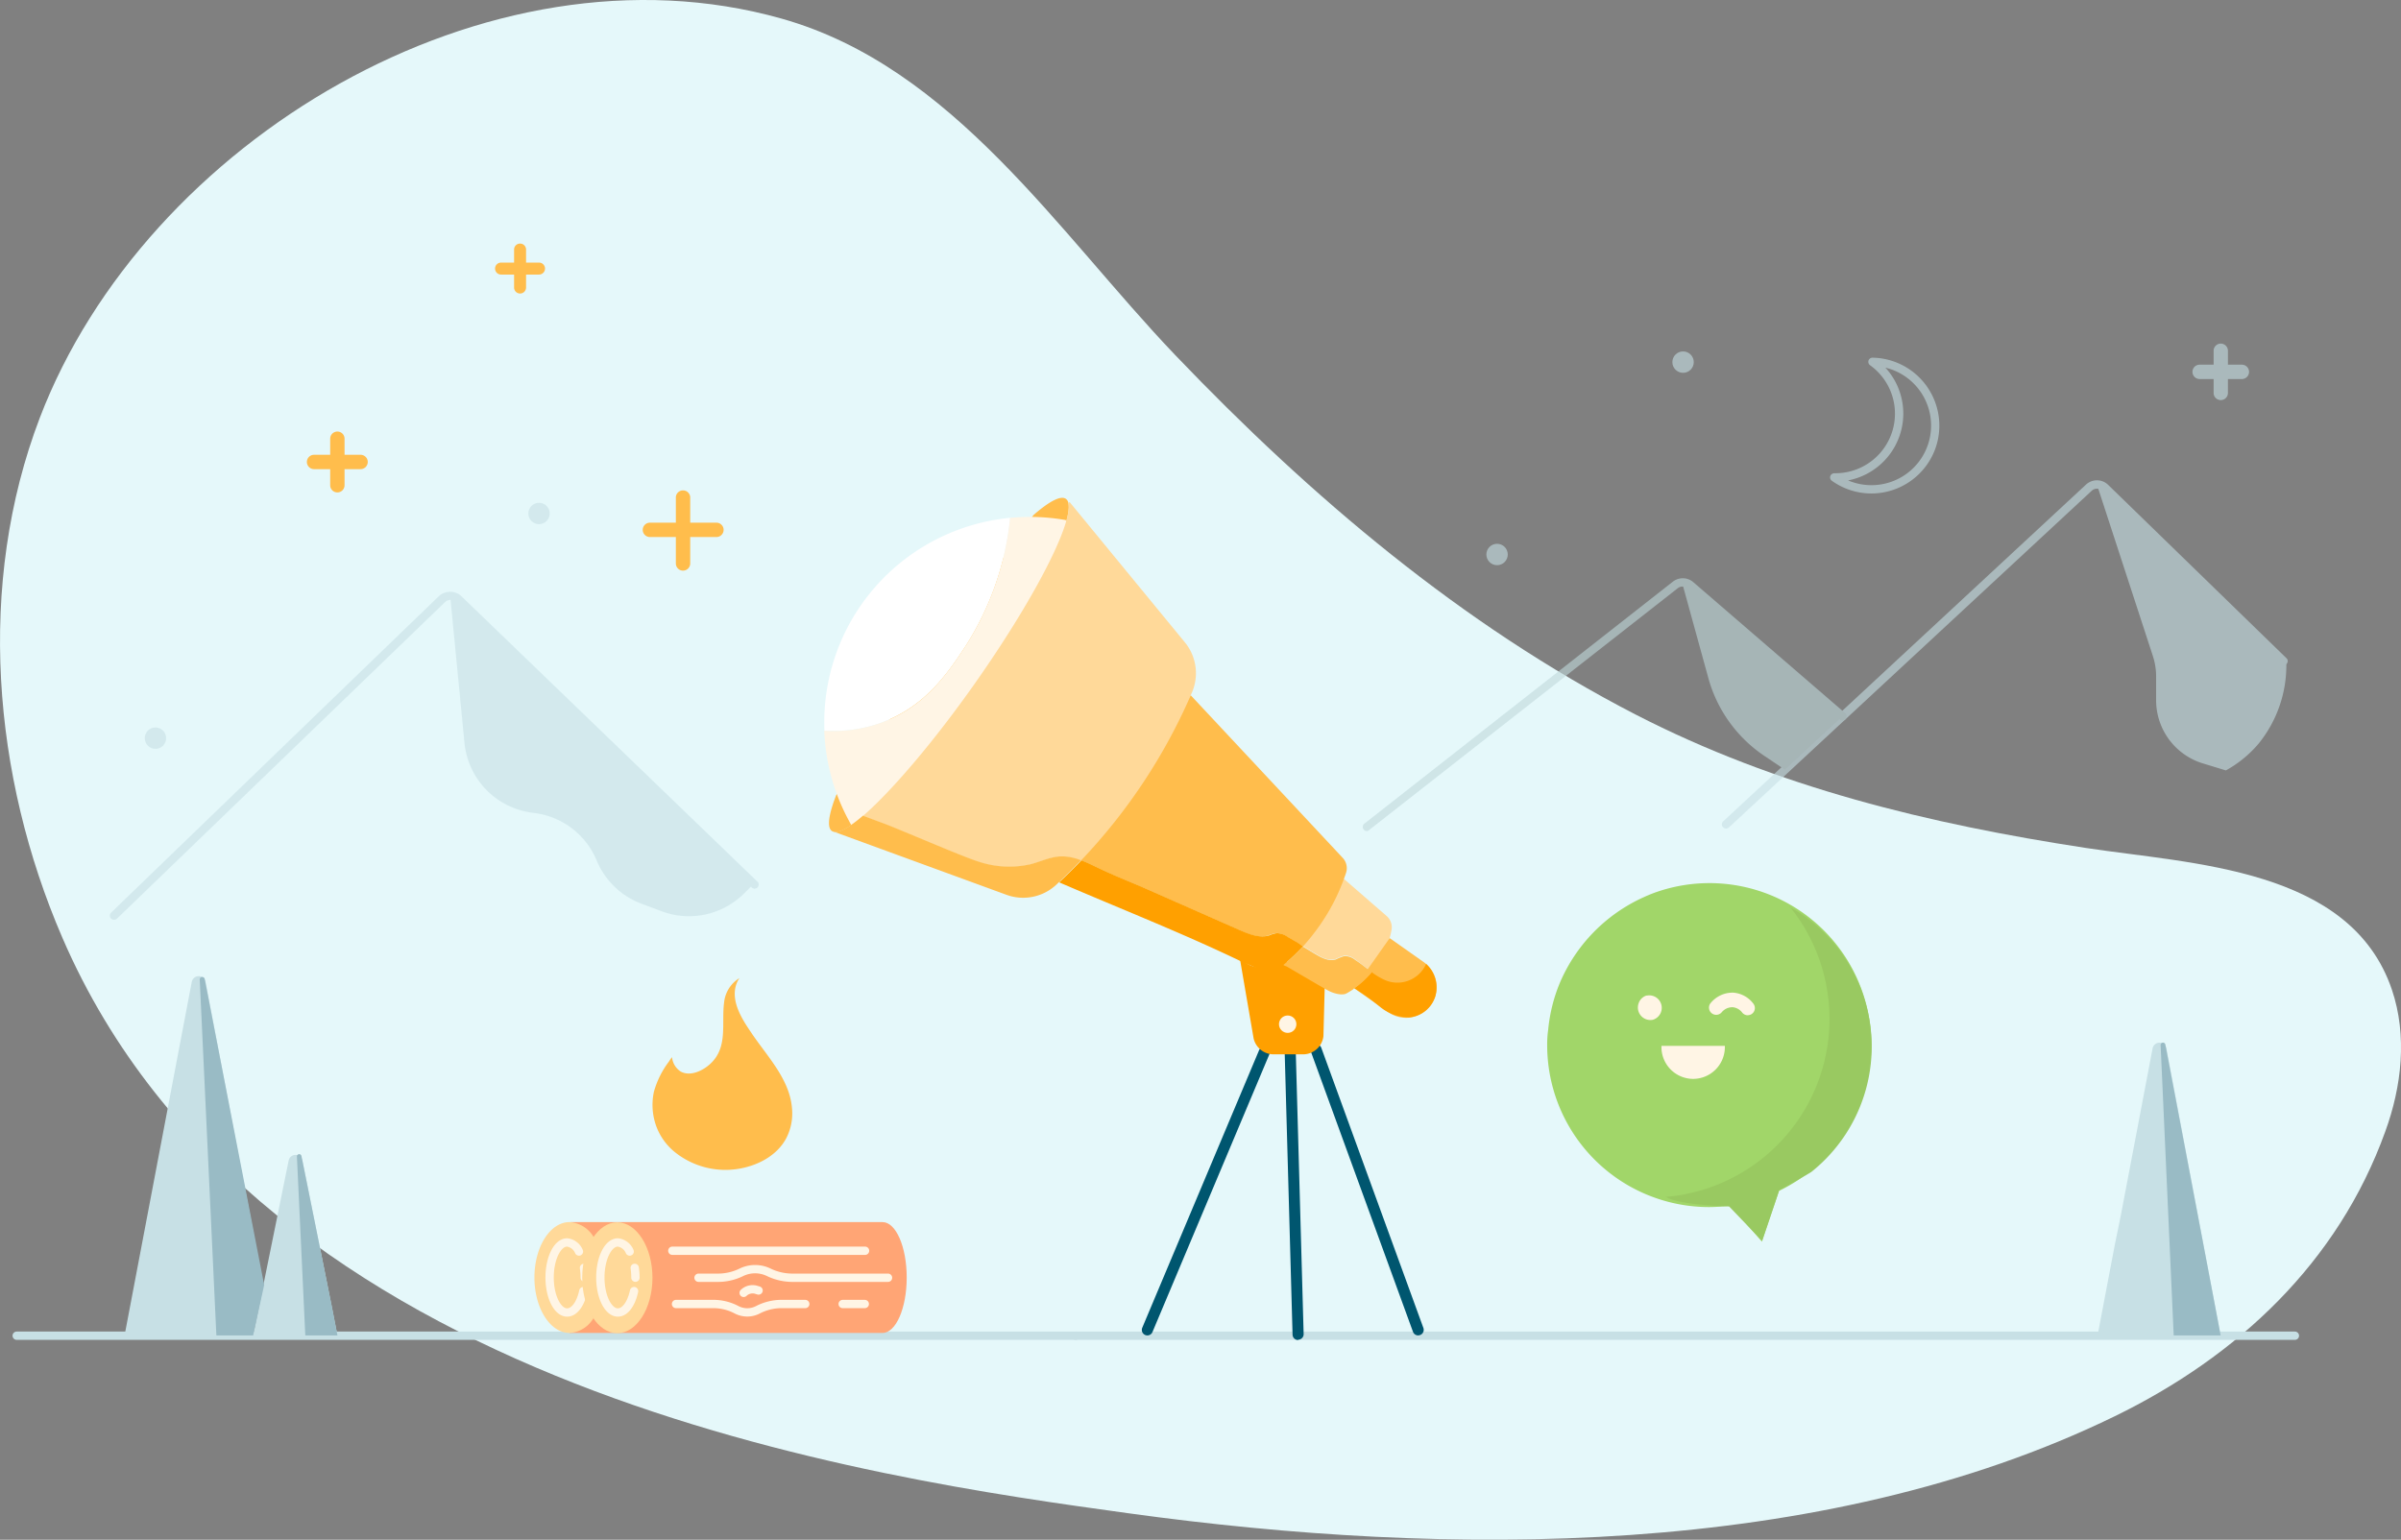 <svg id="Layer_1" data-name="Layer 1" xmlns="http://www.w3.org/2000/svg" width="433.09" height="277.82" viewBox="0 0 433.09 277.82"><rect x="0" y="0" width="433.09" height="277.82" fill="#808080" stroke="none"/><defs><style>.cls-1{fill:#e5f8fa;}.cls-2{fill:#c7e0e5;}.cls-16,.cls-3{fill:none;stroke-linecap:round;stroke-linejoin:round;stroke-width:1.5px;}.cls-3{stroke:#c7e0e5;}.cls-4{fill:#a1d669;}.cls-5{fill:#fff5e5;}.cls-6{fill:#99c961;}.cls-7{fill:#ffbd4c;}.cls-8{opacity:0.6;}.cls-9{fill:#bfd8db;}.cls-10{fill:#99bbc5;}.cls-11{fill:#00566f;}.cls-12{fill:#ffa000;}.cls-13{fill:#ffd999;}.cls-14{fill:#fff;}.cls-15{fill:#ffa575;}.cls-16{stroke:#fff5e5;}</style></defs><title>searchDoctorFULLspot</title><path class="cls-1" d="M217.58,98.27l-.23-.24c-21-22-40-51.91-70.92-60.63-53.13-15-114.76,22.21-133.8,72-11.46,30-8.56,64.62,4.06,93.84,35.53,82.24,146.77,97.57,192.39,103.86,57.3,7.9,124.72,8.35,177.82-17.52,22.16-10.8,40.26-27.7,48.78-51.34,3-8.2,4-17.37,1.21-25.62-7.46-22-36-22.65-55.21-25.58-28.21-4.31-55.7-10.93-81.23-24.08C269.12,146.8,241.85,123.64,217.58,98.27Z" transform="translate(-5.44 -34.04)"/><path class="cls-2" d="M388,253.3l5.72-30.08a1.27,1.27,0,0,1,2.5,0L406,275H383.8l3.1-16.32Z" transform="translate(-5.44 -34.04)"/><line class="cls-3" x1="194.04" y1="241.01" x2="413.95" y2="241.01"/><polyline class="cls-3" points="3.01 241.01 7.91 241.01 13.19 241.01 85.79 241.01 93.49 241.01 194.04 241.01"/><path class="cls-4" d="M284.52,222.62a29.21,29.21,0,0,0,29.2,29.22h0a27.19,27.19,0,0,0,3.67-.26h.16l.06.07h0l2.46,2.79,3.19,3.64,1.55-4.59,1.54-4.58a29,29,0,0,0,7-4.74A29.69,29.69,0,0,0,343,222.61a29.21,29.21,0,0,0-39.26-27.44l-.72.28-.37.16-.17.07-.49.22h0a29.71,29.71,0,0,0-15.23,15.59,29.18,29.18,0,0,0-2.06,8.36A18.08,18.08,0,0,0,284.52,222.62Z" transform="translate(-5.44 -34.04)"/><path class="cls-5" d="M303.56,218.05a2.25,2.25,0,0,0-1-4.38l-.14,0A2.2,2.2,0,0,0,301,215.1a2.26,2.26,0,0,0,2.56,2.95Z" transform="translate(-5.44 -34.04)"/><path class="cls-6" d="M328.29,197.64A32.23,32.23,0,0,1,305.93,250c2.44,1.52,11.41,1.73,11.41,1.73l5.94,6.19,3.08-9.13s5.36-2.93,5.87-3.34A28.92,28.92,0,0,0,330,198.71c-.61-.4-1.2-.71-1.84-1.07" transform="translate(-5.44 -34.04)"/><path class="cls-5" d="M320.67,217.23a1.29,1.29,0,0,1-1-.52,2.42,2.42,0,0,0-1.69-.93,2.51,2.51,0,0,0-2,.93,1.3,1.3,0,0,1-2.07-1.56,5.1,5.1,0,0,1,4.19-2,5,5,0,0,1,3.62,2,1.29,1.29,0,0,1-1,2.07Z" transform="translate(-5.44 -34.04)"/><path class="cls-5" d="M310.87,228.71a5.74,5.74,0,0,1-5.74-5.74v-.22h11.44V223A5.74,5.74,0,0,1,310.87,228.71Z" transform="translate(-5.44 -34.04)"/><path class="cls-7" d="M99.25,87a1.08,1.08,0,0,1-1.08-1.08h0V79.07a1.08,1.08,0,1,1,2.16,0v6.85A1.08,1.08,0,0,1,99.25,87Z" transform="translate(-5.44 -34.04)"/><path class="cls-7" d="M102.67,83.58H95.82a1.08,1.08,0,0,1,0-2.16h6.85a1.08,1.08,0,0,1,0,2.16Z" transform="translate(-5.44 -34.04)"/><path class="cls-7" d="M66.29,122.89A1.29,1.29,0,0,1,65,121.6h0v-8.4a1.29,1.29,0,0,1,2.59,0h0v8.39a1.29,1.29,0,0,1-1.28,1.3Z" transform="translate(-5.44 -34.04)"/><path class="cls-7" d="M70.48,118.69H62.09a1.29,1.29,0,1,1,0-2.59h8.39a1.29,1.29,0,1,1,0,2.59Z" transform="translate(-5.44 -34.04)"/><path class="cls-7" d="M128.64,137a1.29,1.29,0,0,1-1.29-1.29v-12a1.3,1.3,0,0,1,2.59,0v12a1.29,1.29,0,0,1-1.29,1.29Z" transform="translate(-5.44 -34.04)"/><path class="cls-7" d="M134.67,130.94h-12a1.29,1.29,0,1,1,0-2.59h12a1.29,1.29,0,0,1,0,2.59Z" transform="translate(-5.44 -34.04)"/><g class="cls-8"><path class="cls-2" d="M316.77,183.54a.75.75,0,0,1-.51-1.3l65.45-60.76a2.91,2.91,0,0,1,2.27-.76,2.85,2.85,0,0,1,1.73.81l32.24,31.35a.75.75,0,0,1-1,1.08L384.66,122.6a1.4,1.4,0,0,0-1.93,0l-65.45,60.76A.75.75,0,0,1,316.77,183.54Z" transform="translate(-5.44 -34.04)"/><path class="cls-2" d="M26,200a.75.75,0,0,1-.52-1.29l59.15-57.13a3,3,0,0,1,4,0L141.94,193a.75.75,0,1,1-1,1.08l-53.22-51.4a1.46,1.46,0,0,0-2,0L26.57,199.77A.75.75,0,0,1,26,200Z" transform="translate(-5.44 -34.04)"/><path class="cls-9" d="M252,184a.75.75,0,0,1-.46-1.34L307.18,139a2.93,2.93,0,0,1,1.89-.62,2.89,2.89,0,0,1,1.79.69l27.38,23.62a.76.76,0,1,1-1,1.14l-27.38-23.61a1.39,1.39,0,0,0-.86-.34,1.35,1.35,0,0,0-.92.29l-55.6,43.57A.75.75,0,0,1,252,184Z" transform="translate(-5.44 -34.04)"/><path class="cls-2" d="M411.12,101.14a1.29,1.29,0,0,1-1.29,1.29h-2.52v2.51a1.29,1.29,0,0,1-2.58,0h0v-2.51h-2.52a1.29,1.29,0,0,1,0-2.59h2.52V97.33a1.29,1.29,0,0,1,2.58,0h0v2.51h2.52A1.3,1.3,0,0,1,411.12,101.14Z" transform="translate(-5.44 -34.04)"/><circle class="cls-2" cx="97.23" cy="92.65" r="1.93"/><circle class="cls-2" cx="28.04" cy="133.19" r="1.93"/><circle class="cls-2" cx="270.04" cy="100.05" r="1.93"/><circle class="cls-2" cx="303.59" cy="65.34" r="1.93"/><path class="cls-2" d="M343,123.08a12.27,12.27,0,0,1-7.13-2.29.75.75,0,0,1-.28-.85.79.79,0,0,1,.73-.51,10.75,10.75,0,0,0,6.44-19.49.75.75,0,0,1,.44-1.36h0a12,12,0,0,1,3.65.62,12.27,12.27,0,0,1,7.79,15.48h0A12.28,12.28,0,0,1,343,123.08Zm-4.21-2.36a8.71,8.71,0,0,0,.85.32,10.75,10.75,0,0,0,6.75-20.42l-.87-.25a12.27,12.27,0,0,1-6.72,20.35Zm15.15-6.28Z" transform="translate(-5.44 -34.04)"/><path class="cls-2" d="M141.42,193.51l-1.78,1.76a14.08,14.08,0,0,1-14.87,3.19l-3.65-1.37a14.08,14.08,0,0,1-8.05-7.78h0a14.08,14.08,0,0,0-11.13-8.56l-.58-.08a14.08,14.08,0,0,1-12.14-12.59l-2.53-26v-.61a2.17,2.17,0,0,1,1.5.6Z" transform="translate(-5.44 -34.04)"/><path class="cls-9" d="M337.75,163.31l-10.35,9.61-3.69-2.48a24.84,24.84,0,0,1-10.13-14.09L309,139.71v-.53a2.14,2.14,0,0,1,1.34.52Z" transform="translate(-5.44 -34.04)"/><path class="cls-2" d="M410.72,146.73l7.13,7.13a22.46,22.46,0,0,1-5,14.35,21,21,0,0,1-5.91,4.84l-4.16-1.27a11.91,11.91,0,0,1-8.42-11.39v-4.3a11.91,11.91,0,0,0-.59-3.69l-9.94-30.47.09-.45a2.12,2.12,0,0,1,1.28.6Z" transform="translate(-5.44 -34.04)"/></g><path class="cls-2" d="M66.3,275l-1-5.12L60,243.47a1.27,1.27,0,0,0-2.5,0L51.1,275" transform="translate(-5.44 -34.04)"/><path class="cls-2" d="M51.1,275l1.83-9.07-10.4-54.71a1.27,1.27,0,0,0-2.5,0l-1.42,7.45-1.09,5.73L27.91,275" transform="translate(-5.44 -34.04)"/><path class="cls-10" d="M66.31,275h-5.8L59,242.75a.41.41,0,1,1,.82-.1l4.54,22.5.88,4.35Z" transform="translate(-5.44 -34.04)"/><path class="cls-10" d="M51.1,275H44.47l-3-64.17a.45.45,0,1,1,.9-.11l10.72,55.17Z" transform="translate(-5.44 -34.04)"/><path class="cls-10" d="M406,275h-8.47l-2.36-52.4a.43.43,0,0,1,.85-.1Z" transform="translate(-5.44 -34.04)"/><path class="cls-11" d="M239.59,275.83a1,1,0,0,1-1-1l-1.41-50.55a1,1,0,1,1,2-.06l1.41,50.55a1,1,0,0,1-1,1Z" transform="translate(-5.44 -34.04)"/><path class="cls-11" d="M212.4,275a1,1,0,0,1-.92-1.39l21.08-50.1a1,1,0,0,1,1.84.78l-21.08,50.1A1,1,0,0,1,212.4,275Z" transform="translate(-5.44 -34.04)"/><path class="cls-11" d="M261.25,275a1,1,0,0,1-.94-.66L241.9,223.8a1,1,0,1,1,1.88-.69h0l18.41,50.54a1,1,0,0,1-.94,1.34Z" transform="translate(-5.44 -34.04)"/><path class="cls-12" d="M244.4,211.73l-.24,9.28a3.71,3.71,0,0,1-3.68,3.27h-5.3a3.71,3.71,0,0,1-3.61-2.85L229,206.5c1.28,2,3.37,2.32,5.44,2.12a5.24,5.24,0,0,0,2.78-1.32C239.61,208.85,242,210.18,244.4,211.73Z" transform="translate(-5.44 -34.04)"/><circle class="cls-5" cx="232.27" cy="184.8" r="1.57"/><path class="cls-13" d="M256.44,201.86a16.54,16.54,0,0,1-2.66,6.41,13.76,13.76,0,0,1-.89,1.16h0c-1-.73-2-1.56-3-2.27a2.89,2.89,0,0,0-2-.69,9.43,9.43,0,0,0-1.52.6c-1.26.41-2.59-.29-3.73-1l-2.22-1.34-1.14-.68,7.37-12.48,1.14,1,7.69,6.68A2.71,2.71,0,0,1,256.44,201.86Z" transform="translate(-5.44 -34.04)"/><path class="cls-7" d="M248.24,191.53c-.11.34-.24.71-.38,1.08A36.11,36.11,0,0,1,243.5,201a37.45,37.45,0,0,1-3,3.77l-1.14-.68-1.73-1a3.43,3.43,0,0,0-2-.68,5.89,5.89,0,0,0-1.36.41c-1.78.56-3.67-.21-5.36-1L212,194.36c-2.58-1.14-5.23-2.16-7.78-3.36-1.23-.58-2.48-1.24-3.79-1.72-.32-.12-.65-.23-1-.33l20.77-29.48h0l27.42,29.34A2.73,2.73,0,0,1,248.24,191.53Z" transform="translate(-5.44 -34.04)"/><path class="cls-7" d="M249.72,212.37l6.15,4.31a5.47,5.47,0,0,0,2.09.9,5.53,5.53,0,0,0,4.7-9.62,3.82,3.82,0,0,0-.42-.33l-6.13-4.32" transform="translate(-5.44 -34.04)"/><path class="cls-7" d="M181.29,157.35c-7.37,10.44-14.7,19.06-19.74,23.51-.16.13-.29.27-.45.39-2.42,2.1-4.29,3.15-5.3,2.87a1.26,1.26,0,0,1-.31-.14c-.75-.53-.66-2.16.12-4.61q.1-.34.23-.7l.21-.57h0c.07-.19.15-.38.22-.58L191.83,127l.4-.35c2.64-2.23,4.58-3.23,5.47-2.6a1.21,1.21,0,0,1,.46.78C199,128.58,191.91,142.28,181.29,157.35Z" transform="translate(-5.44 -34.04)"/><path class="cls-14" d="M187.67,127.47a52.58,52.58,0,0,1-8.07,23.17c-3.17,4.83-7.28,10.94-15.25,13.81a25.23,25.23,0,0,1-10.2,1.42,37.08,37.08,0,0,1,33.53-38.4Z" transform="translate(-5.44 -34.04)"/><path class="cls-5" d="M201.9,163.92c-6.9,14.88-24.9,23.33-42.9,19-.14-.25-.28-.5-.41-.75a37,37,0,0,1-4.47-16.28,25.23,25.23,0,0,0,10.2-1.42c8-2.87,12.08-9,15.25-13.81a52.58,52.58,0,0,0,8.07-23.17,36.83,36.83,0,0,1,9.82.35h.16C205.4,138.71,207.18,152.55,201.9,163.92Z" transform="translate(-5.44 -34.04)"/><path class="cls-13" d="M220.44,159c-.08.16-.15.34-.22.51a102.85,102.85,0,0,1-19.8,29.81c-.32-.12-.65-.23-1-.33a8.25,8.25,0,0,0-2.95-.35c-1.78.13-3.42.94-5.13,1.39a17.42,17.42,0,0,1-9.69-.56c-3.05-1-14.13-5.78-16.84-6.8l-3.73-1.39c.16-.12.29-.26.45-.39,5-4.45,12.38-13.07,19.74-23.51,10.62-15.08,17.66-28.77,16.87-32.46l.22-.31,20.79,25.31A8.79,8.79,0,0,1,220.44,159Z" transform="translate(-5.44 -34.04)"/><path class="cls-12" d="M240.49,204.79h0a38,38,0,0,1-3.5,3.33l-.92.73a4.45,4.45,0,0,1-3.16.22h0l-3.68-1.6h0c-10.67-5.14-21.84-9.51-32.73-14.22q1.88-1.77,3.86-3.82l.14-.15h0c1.3.48,2.55,1.15,3.79,1.72,2.55,1.2,5.2,2.22,7.78,3.36L229,201.83c1.7.75,3.59,1.52,5.36,1a5.89,5.89,0,0,1,1.36-.41,3.43,3.43,0,0,1,2,.68l1.73,1Z" transform="translate(-5.44 -34.04)"/><path class="cls-12" d="M264.33,213.82a5.44,5.44,0,0,1-4.72,3.79,8.35,8.35,0,0,1-5.28-1.93,43,43,0,0,0-4.58-3.33,16.92,16.92,0,0,0,3.12-2.89,12.8,12.8,0,0,0,2.13,1.3,5.65,5.65,0,0,0,7.57-2.56l.11-.24A5.82,5.82,0,0,1,264.33,213.82Z" transform="translate(-5.44 -34.04)"/><path class="cls-7" d="M252.88,209.46a16.92,16.92,0,0,1-3.12,2.89h-.07a.82.82,0,0,1-.13.17c-.38.27-.74.48-1.08.68a2.34,2.34,0,0,1-.5.22,3.37,3.37,0,0,1-1.06,0,6.12,6.12,0,0,1-2-.7l-.27-.15-.3-.17-.35-.2-.84-.48-5.49-3.21a1.22,1.22,0,0,0-.44-.18l-.3-.17a38,38,0,0,0,3.5-3.33h0l2.22,1.34c1.14.68,2.47,1.39,3.73,1a9.43,9.43,0,0,1,1.52-.6,2.89,2.89,0,0,1,2,.69C250.92,207.9,251.87,208.72,252.88,209.46Z" transform="translate(-5.44 -34.04)"/><path class="cls-7" d="M200.42,189.28h0l-.14.15c-1.32,1.37-2.6,2.64-3.86,3.82h0l-.42.4a8.77,8.77,0,0,1-9,1.85l-31.2-11.41c1,.28,2.87-.78,5.3-2.87l3.73,1.39c2.71,1,13.78,5.81,16.84,6.8a17.42,17.42,0,0,0,9.69.56c1.72-.45,3.36-1.26,5.13-1.39a8.25,8.25,0,0,1,2.95.35A7.16,7.16,0,0,1,200.42,189.28Z" transform="translate(-5.44 -34.04)"/><path class="cls-15" d="M108.17,274.55h56.46c2.41,0,4.36-4.46,4.36-10s-1.95-10-4.36-10h-56.3Z" transform="translate(-5.44 -34.04)"/><path class="cls-13" d="M112.49,271.88a5.38,5.38,0,0,1-4.32,2.67c-3.49,0-6.33-4.46-6.33-10s2.84-10,6.33-10a5.45,5.45,0,0,1,4.41,2.8,14.44,14.44,0,0,0-.09,14.46Z" transform="translate(-5.44 -34.04)"/><path class="cls-16" d="M110.66,267c-.48,2.27-1.6,3.86-2.92,3.86-1.74,0-3.16-2.83-3.16-6.32s1.42-6.32,3.16-6.32a2.65,2.65,0,0,1,2.13,1.64" transform="translate(-5.44 -34.04)"/><path class="cls-16" d="M110.78,262.81a12.29,12.29,0,0,1,.13,1.77" transform="translate(-5.44 -34.04)"/><line class="cls-16" x1="121.27" y1="225.68" x2="156.04" y2="225.68"/><path class="cls-16" d="M165.62,264.59H148.25a9.83,9.83,0,0,1-4.18-1,5.65,5.65,0,0,0-5,.07,9.58,9.58,0,0,1-4.26.93h-3.37" transform="translate(-5.44 -34.04)"/><line class="cls-16" x1="152" y1="235.29" x2="155.99" y2="235.29"/><path class="cls-16" d="M127.38,269.33h6.56a8.94,8.94,0,0,1,4.29,1,4.17,4.17,0,0,0,4,0,9.28,9.28,0,0,1,4.4-1h4.06" transform="translate(-5.44 -34.04)"/><path class="cls-16" d="M142.27,266.89l-.44-.13a2.32,2.32,0,0,0-2.25.56h0" transform="translate(-5.44 -34.04)"/><path class="cls-7" d="M138.24,211.68c-1,3,1,6.18,2.63,8.57,2.84,4.29,7,8.41,7.43,13.77a9.71,9.71,0,0,1-1.08,5.48c-1.7,3.11-5.15,4.87-8.54,5.43a14.56,14.56,0,0,1-11.5-3,10.83,10.83,0,0,1-3.3-4.51,11.26,11.26,0,0,1-.49-6.38,16.25,16.25,0,0,1,2.72-5.47,6.18,6.18,0,0,1,.55-.78,3.46,3.46,0,0,0,1.59,2.61c1.78.94,4.07-.22,5.38-1.47,3.17-3,1.91-7.22,2.43-11.08a5.84,5.84,0,0,1,2.75-4.32A5.09,5.09,0,0,0,138.24,211.68Z" transform="translate(-5.44 -34.04)"/><path class="cls-13" d="M123.13,264.59c0,5.5-2.84,10-6.34,10s-6.33-4.46-6.33-10,2.84-10,6.33-10S123.13,259.09,123.13,264.59Z" transform="translate(-5.44 -34.04)"/><path class="cls-16" d="M119.81,267c-.48,2.27-1.6,3.86-2.92,3.86-1.74,0-3.16-2.83-3.16-6.32s1.42-6.32,3.16-6.32a2.65,2.65,0,0,1,2.13,1.64" transform="translate(-5.44 -34.04)"/><path class="cls-16" d="M119.93,262.81a12.29,12.29,0,0,1,.13,1.77" transform="translate(-5.44 -34.04)"/></svg>